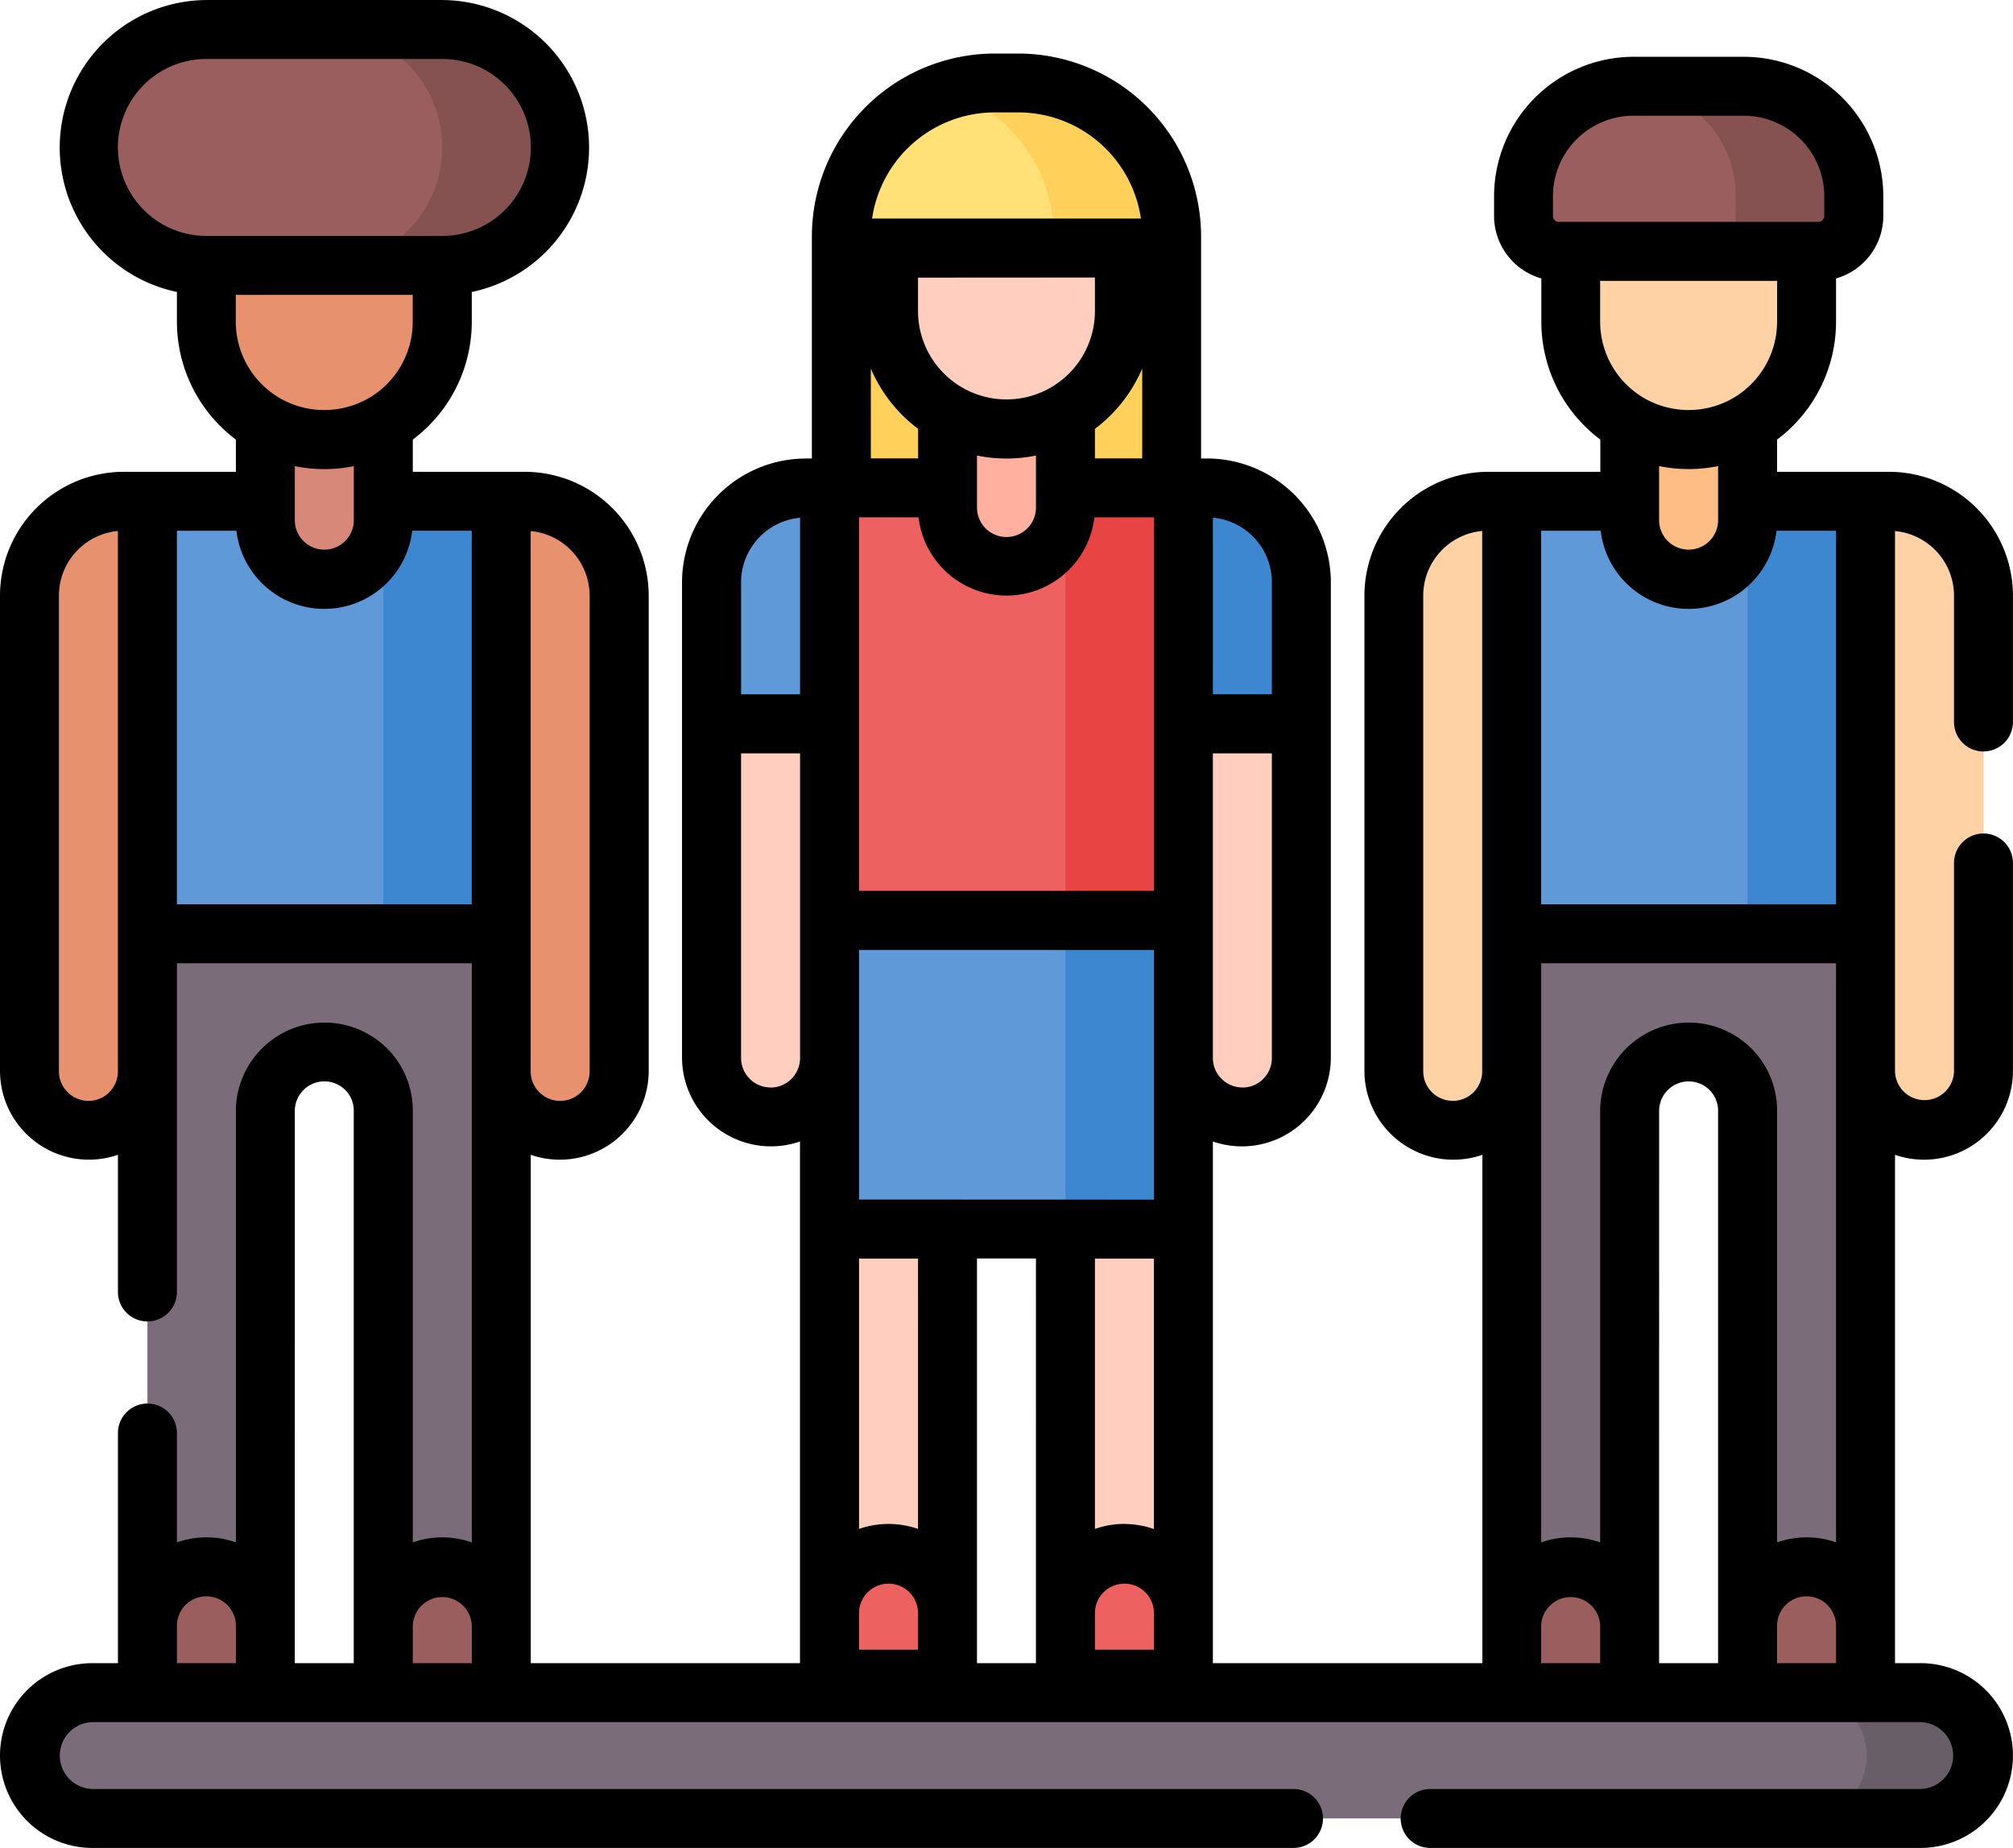 <svg xmlns="http://www.w3.org/2000/svg" width="93.686" height="86" viewBox="0 0 93.686 86">
  <g id="Grupo_103312" data-name="Grupo 103312" transform="translate(-5240.687 9367)">
    <g id="Grupo_102935" data-name="Grupo 102935" transform="translate(5031.529 -9579.999)">
      <g id="Grupo_102981" data-name="Grupo 102981">
        <g id="Grupo_102979" data-name="Grupo 102979">
          <path id="Trazado_163979" data-name="Trazado 163979" d="M248.315,224.547h15.37v11.162h-15.37Z" fill="#ffd15b"/>
          <path id="Trazado_163980" data-name="Trazado 163980" d="M245.021,264.986a2.745,2.745,0,0,1-2.744-2.745V240.1a4.391,4.391,0,0,1,4.391-4.392h1.1v26.532A2.745,2.745,0,0,1,245.021,264.986Z" fill="#ffcebf"/>
          <path id="Trazado_163981" data-name="Trazado 163981" d="M247.766,246.688h-5.489V240.1a4.391,4.391,0,0,1,4.391-4.392h1.1Z" fill="#5f99d7"/>
          <path id="Trazado_163982" data-name="Trazado 163982" d="M266.979,264.986a2.744,2.744,0,0,0,2.744-2.745V240.1a4.391,4.391,0,0,0-4.391-4.392h-1.1v26.532A2.745,2.745,0,0,0,266.979,264.986Z" fill="#ffcebf"/>
          <path id="Trazado_163983" data-name="Trazado 163983" d="M264.234,246.688h5.489V240.1a4.391,4.391,0,0,0-4.391-4.392h-1.1Z" fill="#3c87d0"/>
          <path id="Trazado_163984" data-name="Trazado 163984" d="M247.766,235.709h16.468v20.128H247.766Z" fill="#ee6161"/>
          <path id="Trazado_163985" data-name="Trazado 163985" d="M258.745,235.709h5.489v20.128h-5.489Z" fill="#e94444"/>
          <path id="Trazado_163986" data-name="Trazado 163986" d="M247.766,270.2h5.489v18.573h-5.489Z" fill="#ffcebf"/>
          <path id="Trazado_163987" data-name="Trazado 163987" d="M258.745,270.2h5.489v18.573h-5.489Z" fill="#ffcebf"/>
          <path id="Trazado_163988" data-name="Trazado 163988" d="M256,239.369a2.745,2.745,0,0,1-2.745-2.745v-6.4h5.49v6.4A2.745,2.745,0,0,1,256,239.369Z" fill="#ffb09e"/>
          <path id="Trazado_163989" data-name="Trazado 163989" d="M256,232.964a5.488,5.488,0,0,1-5.489-5.489v-2.928a5.489,5.489,0,0,1,10.978,0v2.928A5.488,5.488,0,0,1,256,232.964Z" fill="#ffcebf"/>
          <path id="Trazado_163990" data-name="Trazado 163990" d="M253.255,291.152h-5.489v-3.111a2.744,2.744,0,1,1,5.489,0Z" fill="#ee6161"/>
          <path id="Trazado_163991" data-name="Trazado 163991" d="M264.234,291.152h-5.489v-3.111a2.745,2.745,0,1,1,5.489,0Z" fill="#ee6161"/>
          <path id="Trazado_163992" data-name="Trazado 163992" d="M263.685,224.547h-15.37V224a7.137,7.137,0,0,1,7.137-7.137h1.1A7.137,7.137,0,0,1,263.685,224v.548Z" fill="#ffe177"/>
          <path id="Trazado_163993" data-name="Trazado 163993" d="M256.548,216.862h-1.1a7.151,7.151,0,0,0-2.2.346A7.139,7.139,0,0,1,258.2,224v.549h5.489V224A7.137,7.137,0,0,0,256.548,216.862Z" fill="#ffd15b"/>
          <path id="Trazado_163994" data-name="Trazado 163994" d="M247.766,255.837h16.468V270.2H247.766Z" fill="#5f99d7"/>
          <path id="Trazado_163995" data-name="Trazado 163995" d="M258.745,255.837h5.489V270.2h-5.489Z" fill="#3c87d0"/>
        </g>
        <path id="Trazado_163996" data-name="Trazado 163996" d="M213.275,265.606a2.745,2.745,0,0,1-2.745-2.745v-22.14a4.391,4.391,0,0,1,4.391-4.392h1.1v26.532A2.745,2.745,0,0,1,213.275,265.606Z" fill="#e8916f"/>
        <path id="Trazado_163997" data-name="Trazado 163997" d="M235.232,265.606a2.745,2.745,0,0,0,2.745-2.745v-22.14a4.392,4.392,0,0,0-4.392-4.392h-1.1v26.532A2.745,2.745,0,0,0,235.232,265.606Z" fill="#e8916f"/>
        <path id="Trazado_163998" data-name="Trazado 163998" d="M232.487,256.457H216.019V236.329h16.468Z" fill="#5f99d7"/>
        <path id="Trazado_163999" data-name="Trazado 163999" d="M227,236.329h5.489v20.128H227Z" fill="#3c87d0"/>
        <path id="Trazado_164000" data-name="Trazado 164000" d="M216.019,256.457v32.936h5.49v-24.7a2.744,2.744,0,1,1,5.489,0v24.7h5.489V256.457Z" fill="#7a6d79"/>
        <path id="Trazado_164001" data-name="Trazado 164001" d="M224.253,239.989A2.745,2.745,0,0,0,227,237.244v-6.4h-5.489v6.4A2.744,2.744,0,0,0,224.253,239.989Z" fill="#d78878"/>
        <path id="Trazado_164002" data-name="Trazado 164002" d="M224.253,233.458a5.49,5.49,0,0,0,5.49-5.49v-2.927a5.489,5.489,0,1,0-10.979,0v2.927A5.49,5.49,0,0,0,224.253,233.458Z" fill="#e8916f"/>
        <path id="Trazado_164003" data-name="Trazado 164003" d="M227,291.772h5.489v-3.111a2.744,2.744,0,0,0-5.489,0Z" fill="#9b5e5e"/>
        <path id="Trazado_164004" data-name="Trazado 164004" d="M216.019,291.772h5.49v-3.111a2.745,2.745,0,0,0-5.49,0Z" fill="#9b5e5e"/>
        <path id="Trazado_164005" data-name="Trazado 164005" d="M276.768,265.606a2.745,2.745,0,0,1-2.745-2.745v-22.14a4.392,4.392,0,0,1,4.392-4.392h1.1v26.532A2.745,2.745,0,0,1,276.768,265.606Z" fill="#fed2a4"/>
        <path id="Trazado_164006" data-name="Trazado 164006" d="M298.725,265.606a2.745,2.745,0,0,0,2.745-2.745v-22.14a4.391,4.391,0,0,0-4.391-4.392h-1.1v26.532A2.745,2.745,0,0,0,298.725,265.606Z" fill="#fed2a4"/>
        <path id="Trazado_164007" data-name="Trazado 164007" d="M295.981,256.457H279.513V236.329h16.468Z" fill="#5f99d7"/>
        <path id="Trazado_164008" data-name="Trazado 164008" d="M290.491,236.329h5.49v20.128h-5.49Z" fill="#3c87d0"/>
        <path id="Trazado_164009" data-name="Trazado 164009" d="M279.513,256.457v32.936H285v-24.7a2.744,2.744,0,1,1,5.489,0v24.7h5.49V256.457Z" fill="#7a6d79"/>
        <path id="Trazado_164010" data-name="Trazado 164010" d="M287.747,239.989a2.744,2.744,0,0,0,2.744-2.745v-6.4H285v6.4A2.745,2.745,0,0,0,287.747,239.989Z" fill="#ffbd86"/>
        <path id="Trazado_164011" data-name="Trazado 164011" d="M287.747,233.458a5.489,5.489,0,0,0,5.489-5.49v-2.927a5.49,5.49,0,1,0-10.979,0v2.927A5.49,5.49,0,0,0,287.747,233.458Z" fill="#fed2a4"/>
        <g id="Grupo_102980" data-name="Grupo 102980">
          <path id="Trazado_164012" data-name="Trazado 164012" d="M290.491,291.772h5.49v-3.111a2.745,2.745,0,0,0-5.49,0Z" fill="#9b5e5e"/>
          <path id="Trazado_164013" data-name="Trazado 164013" d="M279.513,291.772H285v-3.111a2.745,2.745,0,0,0-5.489,0Z" fill="#9b5e5e"/>
          <path id="Trazado_164014" data-name="Trazado 164014" d="M229.749,225.351H218.757a5.5,5.5,0,0,1-5.482-5.483v-.013a5.5,5.5,0,0,1,5.482-5.483h10.992a5.5,5.5,0,0,1,5.483,5.483v.013A5.5,5.5,0,0,1,229.749,225.351Z" fill="#9b5e5e"/>
        </g>
        <path id="Trazado_164015" data-name="Trazado 164015" d="M229.749,214.372H224.26a5.5,5.5,0,0,1,5.482,5.482v.014a5.5,5.5,0,0,1-5.482,5.483h5.489a5.5,5.5,0,0,0,5.483-5.483v-.014A5.5,5.5,0,0,0,229.749,214.372Z" fill="#855151"/>
        <path id="Trazado_164016" data-name="Trazado 164016" d="M293.782,224.7H281.711a1.649,1.649,0,0,1-1.65-1.649v-.919a5.117,5.117,0,0,1,5.117-5.117h5.137a5.117,5.117,0,0,1,5.117,5.117v.919A1.65,1.65,0,0,1,293.782,224.7Z" fill="#9b5e5e"/>
        <path id="Trazado_164017" data-name="Trazado 164017" d="M290.315,217.012h-5.137c-.059,0-.117,0-.176.005a5.115,5.115,0,0,1,4.94,5.112v.919a1.649,1.649,0,0,1-1.649,1.649h5.489a1.65,1.65,0,0,0,1.65-1.649v-.919A5.117,5.117,0,0,0,290.315,217.012Z" fill="#855151"/>
        <path id="Trazado_164018" data-name="Trazado 164018" d="M298.542,297.627H213.458a2.928,2.928,0,1,1,0-5.855h85.084a2.928,2.928,0,1,1,0,5.855Z" fill="#7a6d79"/>
        <path id="Trazado_164019" data-name="Trazado 164019" d="M298.542,291.772h-5.489a2.928,2.928,0,1,1,0,5.855h5.489a2.928,2.928,0,1,0,0-5.855Z" fill="#685e68"/>
      </g>
      <g id="Grupo_102982" data-name="Grupo 102982">
        <path id="Trazado_164020" data-name="Trazado 164020" d="M301.47,247.97a1.373,1.373,0,0,0,1.372-1.373v-5.876a5.77,5.77,0,0,0-5.763-5.764h-5.215v-1.5a6.857,6.857,0,0,0,2.744-5.486v-2.014a3.027,3.027,0,0,0,2.2-2.907v-.919a6.5,6.5,0,0,0-6.489-6.489h-5.137a6.5,6.5,0,0,0-6.489,6.489v.919a3.027,3.027,0,0,0,2.2,2.907v2.014a6.855,6.855,0,0,0,2.745,5.486v1.5h-5.215a5.771,5.771,0,0,0-5.764,5.764v22.14a4.138,4.138,0,0,0,5.489,3.882V290.4H265.606V266.123a4.139,4.139,0,0,0,5.49-3.882V240.1a5.77,5.77,0,0,0-5.764-5.764h-.275V224a8.518,8.518,0,0,0-8.509-8.509h-1.1A8.518,8.518,0,0,0,246.943,224v10.338h-.275A5.77,5.77,0,0,0,240.9,240.1v22.14a4.139,4.139,0,0,0,5.49,3.882V290.4H233.86V266.743a4.138,4.138,0,0,0,5.489-3.882v-22.14a5.77,5.77,0,0,0-5.764-5.764H228.37v-1.5a6.855,6.855,0,0,0,2.745-5.486v-1.383A6.867,6.867,0,0,0,229.75,213H218.757a6.867,6.867,0,0,0-1.365,13.587v1.383a6.857,6.857,0,0,0,2.744,5.486v1.5h-5.215a5.77,5.77,0,0,0-5.763,5.764v22.14a4.138,4.138,0,0,0,5.489,3.882v6.419a1.373,1.373,0,0,0,2.745,0V257.829h13.723v26.95a4.155,4.155,0,0,0-2.745,0V264.691a4.078,4.078,0,0,0-1.205-2.908,4.126,4.126,0,0,0-7.029,2.908v20.088a4.152,4.152,0,0,0-2.744,0v-5.124a1.373,1.373,0,0,0-2.745,0V290.4h-1.189a4.3,4.3,0,0,0,0,8.6h55.9a1.372,1.372,0,0,0,0-2.744h-55.9a1.556,1.556,0,0,1,0-3.111h85.084a1.556,1.556,0,0,1,0,3.111H275.719a1.372,1.372,0,0,0,0,2.744h22.823a4.3,4.3,0,0,0,0-8.6h-1.189V266.743a4.138,4.138,0,0,0,5.489-3.882v-9.7a1.372,1.372,0,0,0-2.744,0v9.7a1.373,1.373,0,0,1-2.745,0V237.714a3.024,3.024,0,0,1,2.745,3.007V246.6a1.373,1.373,0,0,0,1.372,1.373Zm-6.862,36.809a4.152,4.152,0,0,0-2.744,0V264.691a4.079,4.079,0,0,0-1.205-2.908,4.126,4.126,0,0,0-7.029,2.908v20.088a4.155,4.155,0,0,0-2.745,0v-26.95h13.723Zm-8.234-20.088a1.376,1.376,0,0,1,2.344-.967,1.354,1.354,0,0,1,.4.967V290.4h-2.745Zm8.234-9.606H280.885V237.7h2.77a4.12,4.12,0,0,0,8.183,0h2.77v17.383Zm-4.765-23.573c-.026.013-.05.028-.075.043a4.149,4.149,0,0,1-4.043,0c-.024-.015-.049-.03-.074-.043a4.12,4.12,0,0,1-2.021-3.543v-1.9h8.234v1.9A4.12,4.12,0,0,1,289.843,231.512Zm-8.409-9.383a3.748,3.748,0,0,1,3.744-3.744h5.137a3.748,3.748,0,0,1,3.745,3.744v.919a.278.278,0,0,1-.278.277H281.711a.277.277,0,0,1-.277-.277v-.919Zm6.313,12.7a6.886,6.886,0,0,0,1.372-.138v2.551a1.373,1.373,0,0,1-2.745,0v-2.551a6.9,6.9,0,0,0,1.373.138Zm-10.979,29.4a1.374,1.374,0,0,1-1.372-1.373v-22.14a3.024,3.024,0,0,1,2.744-3.007v25.147A1.374,1.374,0,0,1,276.768,264.234Zm-24.885,19.925a4.155,4.155,0,0,0-2.745,0V271.573h2.745Zm-2.745,3.882a1.373,1.373,0,0,1,2.745,0v1.738h-2.745Zm0-19.213V257.209h13.724v11.619Zm10.979-42.908v1.555a4.117,4.117,0,0,1-8.234,0V225.92Zm-10.979,11.161h2.77a4.12,4.12,0,0,0,8.184,0h2.77v17.383H249.138V237.081Zm8.234-.457a1.372,1.372,0,0,1-2.744,0V234.2a6.871,6.871,0,0,0,2.744,0Zm2.745-2.287v-1.375a6.9,6.9,0,0,0,2.2-2.806v4.181Zm-10.43-4.18a6.883,6.883,0,0,0,2.2,2.805v1.375h-2.2Zm10.43,57.884a1.373,1.373,0,0,1,2.745,0v1.738h-2.745Zm1.372-4.117a4.1,4.1,0,0,0-1.372.235V271.573h2.745v12.586A4.111,4.111,0,0,0,261.489,283.924Zm5.49-20.311a1.374,1.374,0,0,1-1.373-1.372V248.06h2.745v14.181A1.373,1.373,0,0,1,266.979,263.613Zm1.372-23.512v5.214h-2.745v-8.221A3.023,3.023,0,0,1,268.351,240.1Zm-12.9-21.866h1.1a5.774,5.774,0,0,1,5.706,4.94H249.746a5.774,5.774,0,0,1,5.706-4.94Zm-9.058,18.859v8.222h-2.745V240.1A3.023,3.023,0,0,1,246.394,237.094Zm-1.373,26.519a1.374,1.374,0,0,1-1.372-1.372V248.06h2.745v14.181A1.374,1.374,0,0,1,245.021,263.613Zm9.607,7.959h2.744V290.4h-2.744ZM236.6,240.721v22.14a1.372,1.372,0,0,1-2.744,0V237.714A3.024,3.024,0,0,1,236.6,240.721Zm-10.255-9.209c-.025.013-.05.028-.074.043a4.149,4.149,0,0,1-4.043,0c-.024-.015-.049-.03-.074-.043a4.121,4.121,0,0,1-2.022-3.543v-1.246h8.234v1.246A4.12,4.12,0,0,1,226.349,231.512Zm-11.7-11.657a4.115,4.115,0,0,1,4.11-4.111h10.992a4.117,4.117,0,0,1,0,8.234H218.757A4.118,4.118,0,0,1,214.647,219.855Zm9.606,14.976a6.9,6.9,0,0,0,1.373-.138v2.551a1.373,1.373,0,0,1-2.745,0v-2.551a6.886,6.886,0,0,0,1.372.138Zm-10.978,29.4a1.375,1.375,0,0,1-1.373-1.373v-22.14a3.024,3.024,0,0,1,2.745-3.007v25.147A1.374,1.374,0,0,1,213.275,264.234Zm4.117-9.149V237.7h2.77a4.12,4.12,0,0,0,8.183,0h2.77v17.383Zm5.489,9.606a1.376,1.376,0,0,1,2.343-.967,1.355,1.355,0,0,1,.4.967V290.4h-2.745ZM217.392,290.4v-1.738a1.372,1.372,0,0,1,2.744,0V290.4Zm10.978,0v-1.738a1.373,1.373,0,0,1,2.745,0V290.4Zm52.515,0v-1.738a1.373,1.373,0,0,1,2.745,0V290.4Zm10.979,0v-1.738a1.372,1.372,0,0,1,2.744,0V290.4Z"/>
      </g>
    </g>
  </g>
</svg>
